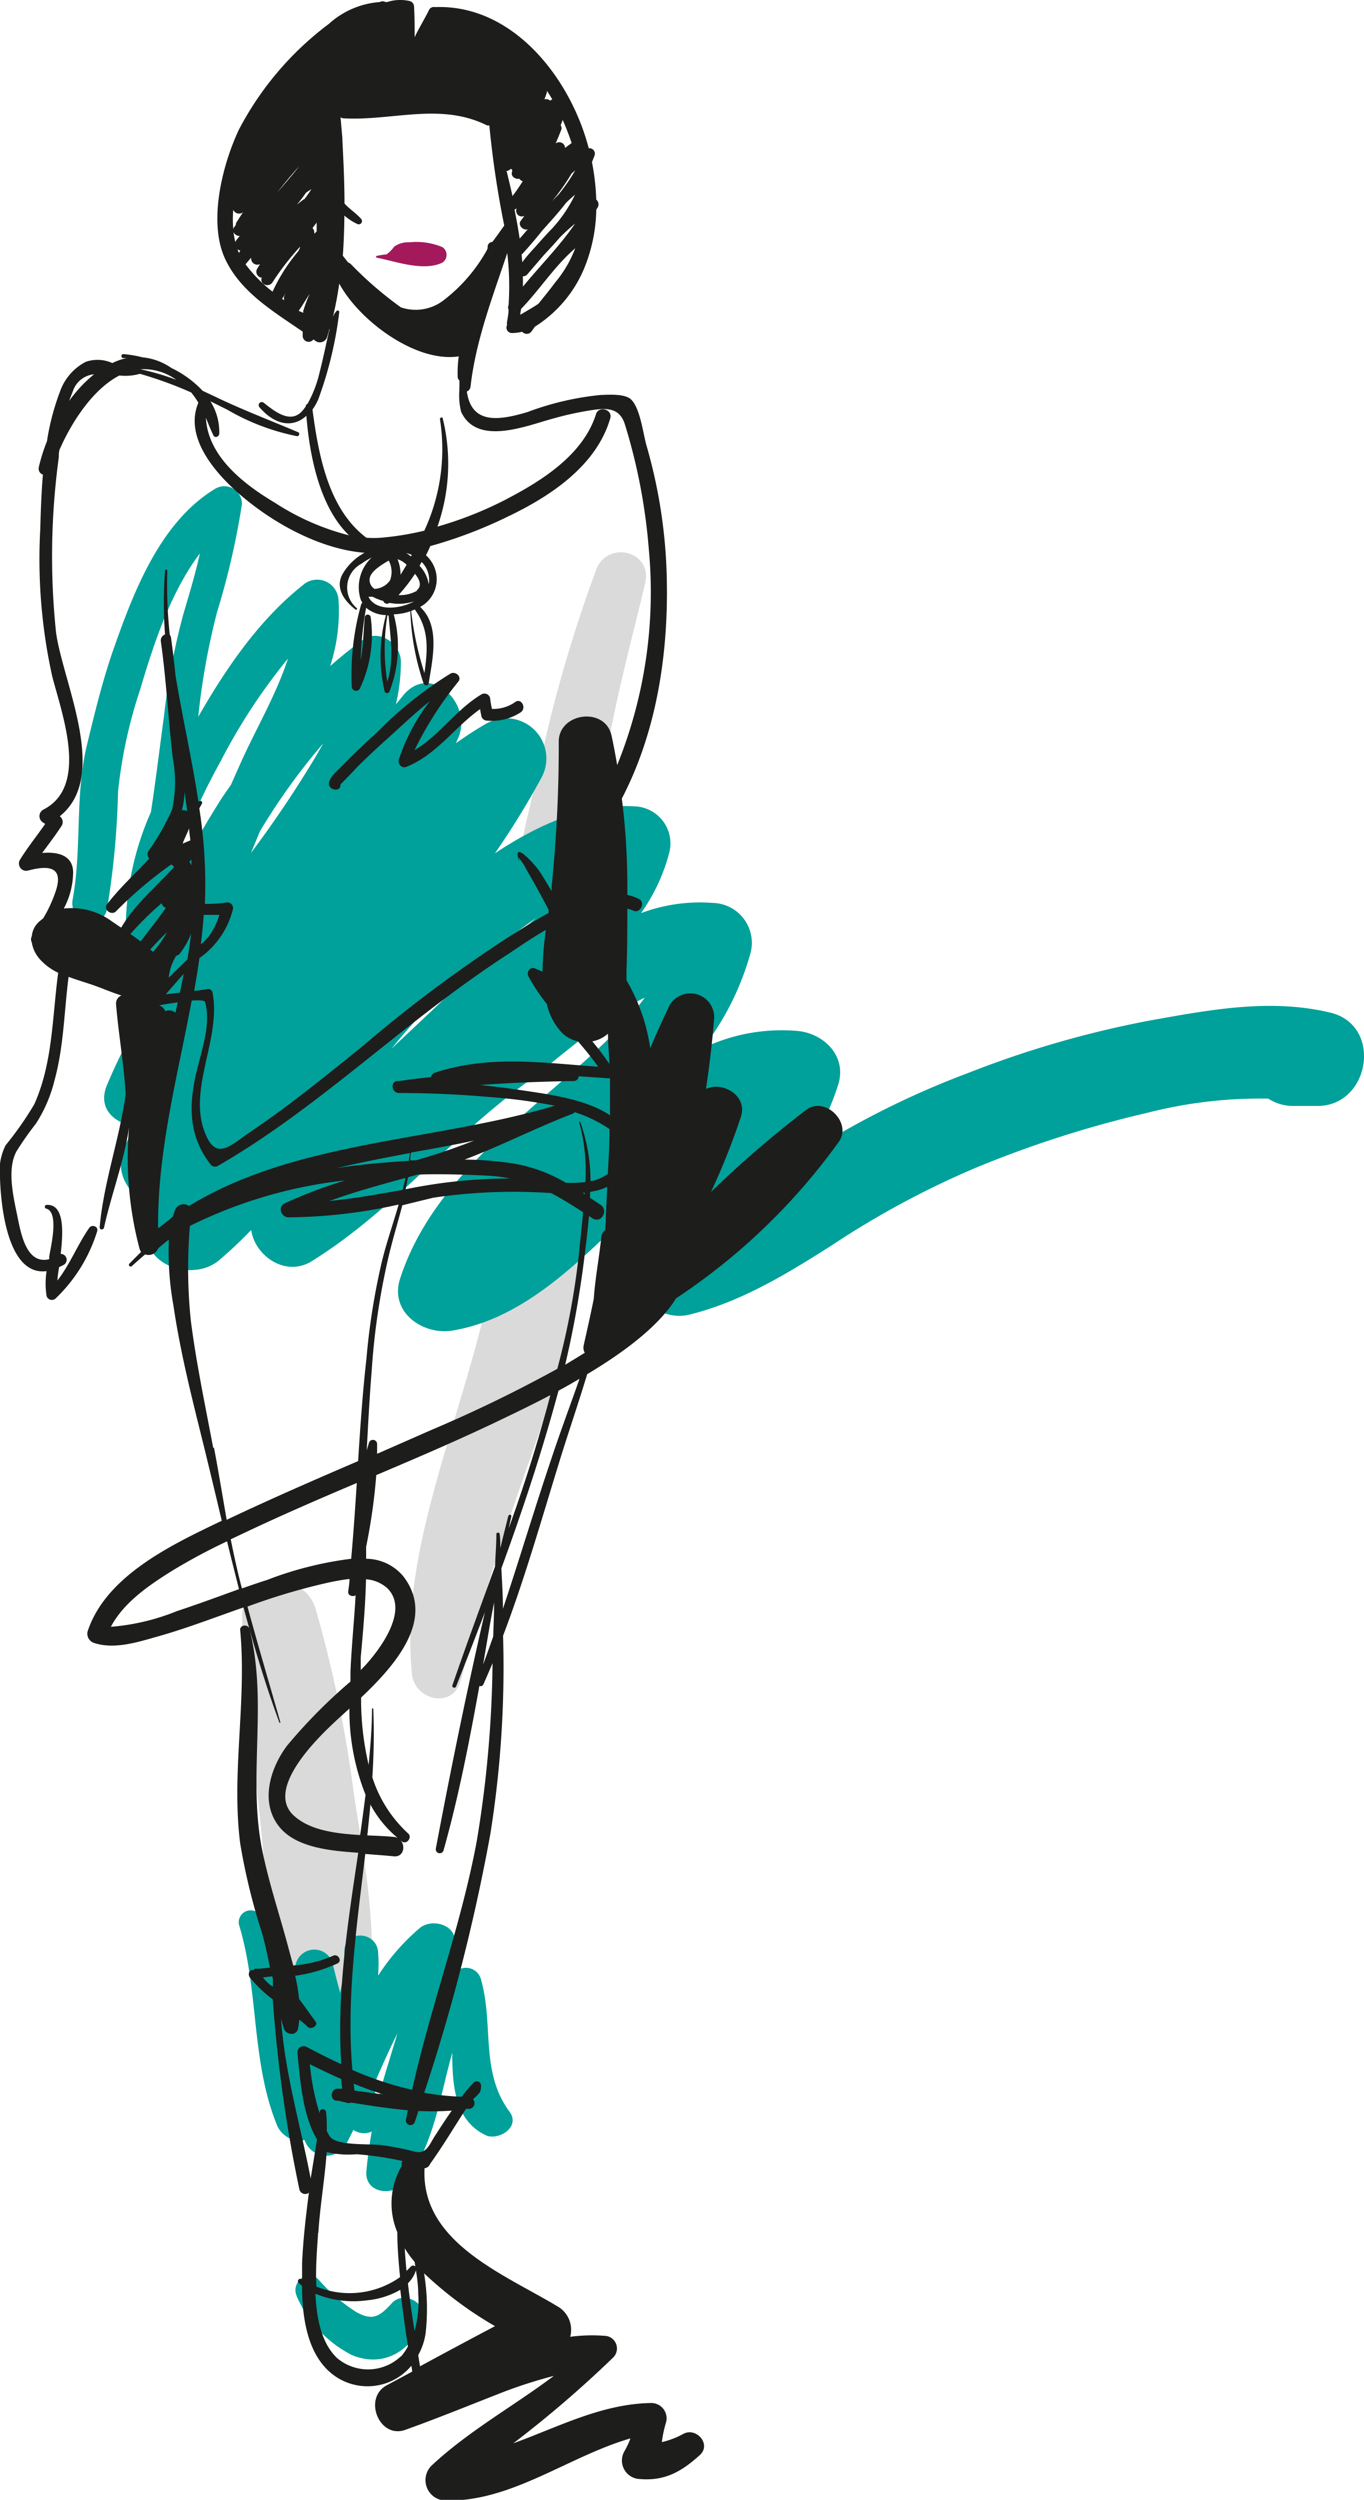 <svg xmlns="http://www.w3.org/2000/svg" viewBox="0 0 114.15 209.11"><defs><style>.cls-1{fill:#dadada;}.cls-2{fill:#00a19a;}.cls-3{fill:#a3195b;}.cls-4{fill:#1d1d1b;}</style></defs><title>fashion</title><g id="Layer_2" data-name="Layer 2"><g id="Layer_1-2" data-name="Layer 1"><path class="cls-1" d="M20.26,135.37c.18,5.26.81,10.49,1.39,15.72s.79,10.77,2.56,15.7a3.46,3.46,0,0,0,6.77-.92c.53-5.22-.6-10.71-1.37-15.86a103.12,103.12,0,0,0-3.21-15.47c-1-3.29-6.26-2.8-6.14.83Z"/><path class="cls-1" d="M38.57,140.56c1.78-6.88,4-13.58,6.41-20.28s4.94-14.53,3.6-21.84c-.55-3-5.37-2.94-6,0-.72,3.48-1.07,7-1.85,10.5s-1.83,6.85-2.83,10.24c-2,6.75-4.12,13.71-3.43,20.83.21,2.22,3.45,3,4.08.55Z"/><path class="cls-1" d="M49.88,47.7a116.85,116.85,0,0,0-4.59,15.68c-1.23,5.51-2.93,11.41-2.85,17.09.07,4.48,6.3,4.24,6.79,0,.59-5.2.48-10.45,1.24-15.66.79-5.37,2.25-10.71,3.52-16,.66-2.71-3.16-3.67-4.11-1.13Z"/><path class="cls-2" d="M111.31,84.7c-5-1.19-10-.24-15,.65a84.13,84.13,0,0,0-15.25,4.39,72.23,72.23,0,0,0-13.38,6.65l-.46.3a22.38,22.38,0,0,0,2.94-6c.71-2.36-1.2-4.23-3.39-4.45a15.29,15.29,0,0,0-7.95,1.44,23.12,23.12,0,0,0,4-8,3.34,3.34,0,0,0-3.17-4.15,14.06,14.06,0,0,0-6,.85,15.54,15.54,0,0,0,2.36-5.06,3.1,3.1,0,0,0-3-3.87C49,67.19,45,69,41.42,71.38a69.17,69.17,0,0,0,3.88-6.3,3.36,3.36,0,0,0-4.57-4.57c-.89.51-1.75,1.07-2.58,1.66l.21-.47c1.21-2.79-2.29-6.32-4.6-3.55l-.63.77a15.5,15.5,0,0,0,.42-3.58c0-1.48-1.83-2.79-3.17-1.82a34.4,34.4,0,0,0-2.75,2.2,14.78,14.78,0,0,0,.7-5.5,1.79,1.79,0,0,0-3-1.26c-3.64,2.88-6.42,6.95-8.74,11a58.86,58.86,0,0,1,1.57-8.74,64.08,64.08,0,0,0,2.09-9.07A1.48,1.48,0,0,0,18,40.89c-4.62,2.8-6.83,8.65-8.53,13.5-.91,2.61-1.55,5.28-2.21,8-1,4.2-.4,8.62-1.18,12.85-.35,1.88,2.48,2.7,2.88.8a70.32,70.32,0,0,0,.92-9.83,39.73,39.73,0,0,1,1.85-8.53c1.08-3.65,2.51-8.09,5-11.39-.38,1.72-.89,3.4-1.4,5.13a57.25,57.25,0,0,0-1.61,8.51c-.36,2.65-.68,5.32-1.09,8a24.46,24.46,0,0,0-2.11,9.7,1.67,1.67,0,0,0,2,1.6,37.05,37.05,0,0,0-1.29,4.69,2,2,0,0,0,.31,1.59,50.27,50.27,0,0,0-2.59,5.26c-.83,2,.69,3.24,2.37,3.43-.27.49-.54,1-.8,1.49a3.39,3.39,0,0,0,2.63,5c-.2.46-.4.92-.58,1.4-1.42,3.51,3.41,5.31,5.75,3.34a36,36,0,0,0,2.7-2.54c.32,2.19,2.93,4,5.13,2.57,6.56-4.09,11.5-10.2,17.71-14.76,2.91-2.15,6.37-5.42,10.1-7.25-2.34,3.18-5.62,5.81-8.47,8.32-4.88,4.29-9.94,8.82-12,15.17-.93,2.81,1.9,4.77,4.37,4.36,6.08-1,10.75-5.93,15-10a45,45,0,0,1,6.9-6l-1,1.21a29.86,29.86,0,0,0-5.54,9c-1,2.72,2,5.08,4.46,4.46,4.32-1.06,8.15-3.4,11.87-5.76a74.14,74.14,0,0,1,12-6.48A91.25,91.25,0,0,1,96,93.09a38,38,0,0,1,10.14-1.19,3.81,3.81,0,0,0,2.18.61l2,0C114.67,92.46,115.74,85.74,111.31,84.7ZM44.86,76.78c-2.33,2.16-4.88,4.08-7.17,6.28-1.62,1.57-3.29,3.11-4.93,4.67.81-1,1.65-2,2.54-2.9a63.83,63.83,0,0,1,8-6.9C43.78,77.55,44.31,77.16,44.86,76.78ZM21.75,69.54a53.29,53.29,0,0,1,5.31-7.37l-.57,1A92.86,92.86,0,0,1,21,71.35C21.26,70.75,21.5,70.14,21.75,69.54ZM24.1,55.09c-1,3.08-2.78,6.06-4,8.82l-.77,1.73L18.6,66.7a67,67,0,0,0-3.77,6.69c.2-1.06.38-2.13.54-3.2a58,58,0,0,1,3.11-6.54A48.75,48.75,0,0,1,24.1,55.09Z"/><path class="cls-2" d="M24.83,192.08A10,10,0,0,0,29.45,197c2.63,1.09,5-.33,5.9-2.87.53-1.44-1.55-2.57-2.55-1.48s-1.58,1.54-3,.74a14.51,14.51,0,0,1-3.12-2.68c-.95-1-2.41.26-1.82,1.41Z"/><path class="cls-2" d="M42.64,176.64c-2.48-3.34-1.3-7.32-2.4-11.11a1.3,1.3,0,0,0-2.35-.31c-.27.4-.51.81-.75,1.23a16.64,16.64,0,0,1,.79-3.55c.69-1.72-1.65-2.56-2.79-1.63a18.06,18.06,0,0,0-3.5,4,12.64,12.64,0,0,0,0-2c-.15-1.79-2.87-1.85-2.82,0,.14,5.27-3.26,9.84-3.43,15.13a1.92,1.92,0,0,0,3.56,1c1.58-3,2.78-6.27,4.31-9.31-.24.82-.5,1.63-.74,2.45a43.74,43.74,0,0,0-1.86,9.07c-.15,1.95,2.35,2.13,3.29.89,2.4-3.16,2.85-7.1,3.9-10.79,0,2.9.25,5.75,2.91,6.95C41.85,179,43.56,177.89,42.64,176.64Z"/><path class="cls-2" d="M31.84,176.05a64.74,64.74,0,0,1-4-11.82,1.6,1.6,0,0,0-3.07,0,13.24,13.24,0,0,0-.56,3.72,21.93,21.93,0,0,0-2.4-7.71A1,1,0,0,0,20,161c1.68,5.49,1,11.45,3.19,16.79.52,1.25,2.44,1.92,3.19.42a10.8,10.8,0,0,0,1-3.8,18.24,18.24,0,0,0,1.71,3.24A1.59,1.59,0,0,0,31.84,176.05Z"/><path class="cls-3" d="M31.55,21.56c1.59.31,3.87,1.16,5.45.42a.77.77,0,0,0,0-1.32,5.68,5.68,0,0,0-2.74-.39,2,2,0,0,0-1.27.36,3,3,0,0,1-.64.65,7,7,0,0,0-.8.12.08.08,0,0,0,0,.16Z"/><path class="cls-4" d="M28.76,122.67s0,0,0,0A0,0,0,0,0,28.76,122.67Z"/><path class="cls-4" d="M67.5,92.82a87.94,87.94,0,0,0-8,6.89A57.86,57.86,0,0,0,62,93.43c.59-1.79-1.53-3-2.92-2.34.3-2,.54-4,.69-6a2,2,0,0,0-3.73-1c-.57,1.17-1.11,2.37-1.62,3.59a17,17,0,0,0-.4-1.91A15.65,15.65,0,0,0,52.43,82c0-.27,0-.56,0-.85.07-1.71.07-3.43.07-5.14a3.8,3.8,0,0,1,.54.18c.56.23,1-.73.41-1a4.12,4.12,0,0,0-.95-.33c0-.21,0-.41,0-.62a57.94,57.94,0,0,0-.46-7.44c3.08-5.92,4-12.81,3.73-19.41a43.15,43.15,0,0,0-1.66-10.1c-.29-1-.52-3.1-1.28-3.86-.52-.52-1.92-.41-2.57-.39a24,24,0,0,0-6.12,1.43c-2.48.74-4.68,1-5.07-1.72a.5.5,0,0,0,.31-.42c.44-3.87,1.85-7.49,3.07-11.16a23.48,23.48,0,0,1,.11,4.36.44.44,0,0,0,0,.37c0,.33-.07.67-.12,1a.52.52,0,0,0,0,.28.46.46,0,0,0,.39.68,3.7,3.7,0,0,0,.87-.11.5.5,0,0,0,.8-.05l.26-.37a10.54,10.54,0,0,0,4.14-4.91,13.48,13.48,0,0,0,1-4.83c0-.09.09-.17.13-.26a.51.51,0,0,0-.13-.63,19.61,19.61,0,0,0-.36-3.14c.07-.18.15-.37.22-.56a.46.46,0,0,0-.49-.6C47.76,6.59,43,.41,36.51.59l-.15,0a.44.44,0,0,0-.45.23c-.38.78-.84,1.51-1.21,2.29,0-.86,0-1.72-.05-2.58A.49.49,0,0,0,34.3.09a3.57,3.57,0,0,0-1.9.08l-.15,0a.43.43,0,0,0-.45,0A7.11,7.11,0,0,0,27.52,2,26.23,26.23,0,0,0,20,10.83c-1.37,2.9-2.59,7.65-1.19,10.76,1.28,2.81,4,4.42,6.52,6.15v.38a.5.5,0,0,0,.9.27l.23.17a.64.64,0,0,0,.92-.38c.07-.23.14-.47.2-.7,0,.09,0,.18-.05.26-.27,1.16-.5,2.32-.8,3.47a9.76,9.76,0,0,1-1,2.58.2.2,0,0,0-.14.21l-.22.29c-1,1.25-2.36.14-3.3-.6a.26.26,0,0,0-.37.36c1.33,1.55,2.83,1.75,3.94.73.26,3.27,1.09,7.62,3.57,10A20.74,20.74,0,0,1,23,42.05c-2.69-1.6-5.6-3.91-5.77-7.1.2.48.4,1,.63,1.47.11.25.48.11.49-.14a4.83,4.83,0,0,0-.74-2.71l1.41.7a18.9,18.9,0,0,0,5.85,2.22c.17,0,.25-.27.09-.33-2.35-1-4.73-1.9-7-3l-1-.47a8.85,8.85,0,0,0-2.62-1.91,5.1,5.1,0,0,0-2.41-.89,9.84,9.84,0,0,0-1.61-.27c-.19,0-.24.31,0,.33l.28,0a5.35,5.35,0,0,0-1.2.42,3,3,0,0,0-2.23-.1A4.48,4.48,0,0,0,5,32.81a20.4,20.4,0,0,0-1.07,4.1,14.5,14.5,0,0,0-.68,2.16.52.52,0,0,0,.34.63c-.13,1.55-.18,3.09-.22,4.56a45.39,45.39,0,0,0,1,12.31c.81,3.16,3.11,9.22-.77,11.17a.62.62,0,0,0,0,1.06l.18.12c-.69,1-1.45,1.93-2.11,3a.61.61,0,0,0,.69.9c1.9-.51,3-.21,2.26,1.85a11.37,11.37,0,0,1-1,2.14l-.35.29a1.86,1.86,0,0,0-.61,1.22.54.54,0,0,0,0,.51,2.75,2.75,0,0,0,.6,1.32,4.71,4.71,0,0,0,1.61,1.22c-.5,3.67-.44,7.52-2,11A27.9,27.9,0,0,1,.47,95.8,4.77,4.77,0,0,0,0,98.54c.08,2.61.72,8.2,3.9,7.79a6.6,6.6,0,0,0,0,2.08.46.46,0,0,0,.76.2A13.11,13.11,0,0,0,8.13,103c.13-.42-.45-.61-.67-.28-1,1.45-1.58,3-2.65,4.39,0-.33.08-.71.13-1.11l.4-.2a.49.49,0,0,0-.26-.91c.23-2,.29-4.2-1.21-4.1a.16.16,0,0,0,0,.31c1.11.3.36,3.28.25,4l0,.23c-1.72.42-2.27-1.62-2.6-3.28s-1-4.16-.14-5.74A26.08,26.08,0,0,1,3,94a11.89,11.89,0,0,0,1.57-3.66c.77-2.8.8-5.76,1.17-8.63.73.28,1.49.49,2.19.74s1.48.59,2.23.82a.73.73,0,0,0-.45.72c.21,2.51.65,5,.81,7.52-.51,3.75-1.85,7.39-2.18,11.16,0,.21.32.25.37,0,.6-2.73,1.69-5.56,2.09-8.39a29.81,29.81,0,0,0,.88,10.19.84.84,0,0,0,.13.25c-.34.33-.67.67-1,1a.15.15,0,0,0,.2.21q.56-.51,1.14-1a.85.85,0,0,0,1.08-.5c.3-.26.6-.5.9-.74a25.16,25.16,0,0,0,.38,5.49c.53,3.62,1.4,7.16,2.28,10.7.61,2.45,1.19,4.89,1.77,7.33l-.48.23c-4,1.92-9.24,4.49-10.74,9a.81.81,0,0,0,.56,1c1.56.51,3.39,0,4.91-.44,2.43-.66,4.81-1.57,7.19-2.41l.38-.13c.87,3.23,1.82,6.44,3,9.63,0,.05.11,0,.09,0-.92-3.23-1.88-6.46-2.76-9.7a53,53,0,0,1,6.73-2c.53-.11,1.16-.24,1.81-.31,0,.35-.07.7-.11,1.05s.38.46.62.32c-.12,2.13-.34,4.26-.43,6.39,0,.27,0,.54,0,.82a44.32,44.32,0,0,0-5.32,5.38c-1.43,1.92-2.27,4.77-.62,6.79,1.42,1.75,4.37,2,6.59,2.15-.87,5.87-1.81,11.73-1.42,17.68-1-.44-1.91-.92-2.89-1.43a.52.52,0,0,0-.78.45c.21,2.11.41,5.25,1.64,7.28L26,182.23c-.85-4.44-2.17-8.85-2.48-13.36.07.28.15.55.24.82.18.54,1.06.64,1.18,0a6.46,6.46,0,0,0,.11-.75c.25.2.5.41.73.63s.9-.11.62-.48c-.47-.63-.9-1.26-1.37-1.88a14.84,14.84,0,0,0-.33-1.94,12,12,0,0,0,3-.8c.18-.07.36-.14.54-.23.43-.2.06-.85-.37-.64a10.09,10.09,0,0,1-3.33.81c-.15-.55-.3-1.09-.44-1.62-.72-2.68-1.6-5.3-2.15-8-1.25-6.12.5-12.45-1.08-18.54-.11-.42-.82-.34-.77.11.56,6-.75,11.91,0,17.84a52.14,52.14,0,0,0,1.82,7.47c.28,1,.48,1.93.67,2.92l-.84.09a3,3,0,0,1-.31,0,.21.21,0,0,0-.21.11l-.14,0c-.31.06-.33.44-.17.64a11.33,11.33,0,0,0,1.91,1.82,117,117,0,0,0,2.22,15.87.5.5,0,0,0,.8.3c-.26,2-.48,3.93-.57,5.91,0,.42,0,.86,0,1.32l-.06,0c-.18-.13-.39.16-.23.31a3.47,3.47,0,0,0,.29.25c0,3,.57,6.42,3.25,7.85a4.78,4.78,0,0,0,5.9-1.17l.07.49-2.14,1.15c-2,1.08-.62,4.52,1.57,3.72,2.8-1,5.57-2.14,8.35-3.22a40,40,0,0,1,4.07-1.29c-3.38,2.54-7.16,4.62-10.26,7.53a1.71,1.71,0,0,0,1.2,2.9c5.52.12,10.24-3.68,15.47-5.2a6.5,6.5,0,0,1-.52,1.1,1.55,1.55,0,0,0,1.32,2.3c2.1.18,3.51-.65,5-2,1-.89-.27-2.36-1.37-1.78a6.92,6.92,0,0,1-1.8.69,9.71,9.71,0,0,1,.35-1.65,1.28,1.28,0,0,0-1.24-1.62c-4.13.06-7.76,2-11.54,3.37a94.33,94.33,0,0,0,8.38-7.2,1.06,1.06,0,0,0-.74-1.79,13.84,13.84,0,0,0-2.88.08,2.26,2.26,0,0,0-.94-2.47c-4.47-2.72-11.58-5.38-11.25-11.63A.56.56,0,0,0,36,181c1.07-1.49,2-3.06,3-4.6l.32,0a.48.48,0,0,0,.27-.79h0c.46-.48.68-.52.67-1.16a.36.36,0,0,0-.61-.25c-.37.38-.71.78-1,1.19a22.84,22.84,0,0,1-3.15-.33,159.64,159.64,0,0,0,5.53-21.61,88.57,88.57,0,0,0,1.07-16.62c1.82-4.78,3.22-9.73,4.73-14.62.75-2.43,1.58-4.84,2.31-7.26,3-1.79,6-4,7.43-6.34A52.18,52.18,0,0,0,70.2,95.51C71.33,93.94,69.08,91.68,67.5,92.82ZM25.05,13.9c-.59.75-1.22,1.48-1.86,2.21C23.79,15.35,24.4,14.6,25.05,13.9Zm-5.36,6.35c-.06-.27-.11-.55-.15-.83a.58.58,0,0,0,.52.32l-.29.36A1.09,1.09,0,0,0,19.69,20.25Zm.31.91a1.88,1.88,0,0,1-.12-.3.5.5,0,0,0,.23.09Zm-.2-2.58a.5.5,0,0,0-.07.25l-.14.18a.34.34,0,0,0-.07.15,9.62,9.62,0,0,1,0-1.61.54.54,0,0,0,.83.2C20.16,18,20,18.29,19.8,18.58Zm.75,3.53,0,0c.15-.19.31-.37.47-.56a.52.52,0,0,0,.74.54l-.25.41a.5.5,0,0,0,.4.73c-.21.51.53.87.88.41a22.43,22.43,0,0,1,2.32-3c0,.13-.09.25-.14.37a14.58,14.58,0,0,0-2.16,3.39A11.83,11.83,0,0,1,20.55,22.11Zm3.25,2.63a.45.45,0,0,0,0,.37L23.6,25a.86.86,0,0,0,.07-.1c.09-.14.19-.28.28-.43ZM25.38,26a.55.55,0,0,0,0,.17L25,26c.33-.47.63-1,.93-1.44C25.71,25,25.53,25.53,25.38,26Zm.07-9.35c-.2.15-.41.31-.6.47.26-.32.52-.65.76-1,.15-.11.3-.2.45-.3A9.68,9.68,0,0,1,25.45,16.69Zm1,2.76-.15.15a.57.57,0,0,0,0-.13.49.49,0,0,0-.15-.35l.35-.46c0,.25,0,.5,0,.74ZM22,165.41l.67-.08h.12a2.56,2.56,0,0,1,.05.27v0c0,.19,0,.38,0,.58C22.51,166,22.22,165.69,22,165.41ZM49.42,98.8a14.71,14.71,0,0,0-.85-4.92.05.05,0,0,0-.1,0,15.33,15.33,0,0,1,.52,5,10.9,10.9,0,0,1-1.63.06,12.85,12.85,0,0,0-5.06-1.71C41.17,97.09,40,97,38.88,97c3.06-1.16,6-2.67,9-3.82a.41.41,0,0,0,.21-.15,11.31,11.31,0,0,1,2.76,1.31.91.91,0,0,1,.16.11c0,1.25-.08,2.49-.14,3.74A3.26,3.26,0,0,1,49.42,98.8Zm-9.74-3.39c-1.24.48-2.49.93-3.76,1.32l-1.11.33c-.16,0-.31,0-.47,0,0-.22,0-.44.06-.65C36.17,96.1,37.94,95.78,39.68,95.41ZM34.21,97.1c-1.25.08-2.49.18-3.71.31-.77.08-1.55.18-2.33.3,2-.47,4.08-.87,6.13-1.26C34.28,96.67,34.24,96.88,34.21,97.1Zm-.28,1.43c-.07.34-.15.67-.23,1-2,.36-4.07.73-6.12.93C29.66,99.7,31.8,99.12,33.93,98.53Zm.22-.06.82-.22c2-.06,4,0,5.94.1a13.26,13.26,0,0,1,1.78.23,43.5,43.5,0,0,0-8.74.9C34,99.15,34.09,98.81,34.15,98.47Zm2.1,1.72a46,46,0,0,1,9.87-.39c.88.46,1.74,1,2.68,1.6-.09,1-.21,2-.3,3a63.61,63.61,0,0,1-1.86,10.1,113.39,113.39,0,0,1-10.53,5.11l-4.55,2c0-.27,0-.54,0-.81a.35.35,0,0,0-.69-.09l-.18.61c.12-2.24.24-4.48.42-6.71a58.74,58.74,0,0,1,1.48-9.79c.34-1.37.74-2.7,1.08-4Zm12.51-.41.18,0a.57.57,0,0,1,0,.13Zm2.12-13.31c0,.84.09,1.69.12,2.53a23.43,23.43,0,0,0-1.43-1.89A2.78,2.78,0,0,0,50.88,86.47Zm.17,3.72c0,.8,0,1.61,0,2.42,0,.23,0,.45,0,.68-2.09-1.4-5.37-1.78-7.44-2.1-1.14-.17-2.28-.31-3.43-.43,2.61-.19,5.21-.29,7.82-.33a.42.42,0,0,0,.43-.4l2.5.17ZM46.46,23.63c-.45.61-.93,1.19-1.4,1.78-.49.33-1,.61-1.52.92,0-.16.05-.33.07-.49,1.58-1.63,2.81-3.6,4.53-5.07A10,10,0,0,1,46.46,23.63Zm-2.7-.52a.44.44,0,0,0,.37-.16l1.4-1.63c.44-.47.88-.94,1.3-1.43a16.22,16.22,0,0,1,1.3-1.19c-1.28,1.88-2.92,3.51-4.37,5.28C43.77,23.69,43.76,23.4,43.76,23.11Zm4.38-8.86a15.23,15.23,0,0,1-1.38,2l-.55.57a19.28,19.28,0,0,0,1.63-2.31Zm-1.22-3.77c.06-.15.12-.3.17-.45.28.63.53,1.28.75,1.94-.19.13-.38.27-.55.41A.49.49,0,0,0,46.5,12c.16-.37.32-.75.46-1.12A.4.4,0,0,0,46.92,10.48ZM45.77,7.71a.49.49,0,0,0,0-.12c.16.24.31.48.45.73a.4.4,0,0,0-.18.1.52.52,0,0,0-.48-.11C45.64,8.11,45.71,7.91,45.77,7.71Zm-.41,11.6c.69-.77,1.39-1.53,2-2.33.24-.24.5-.47.76-.69a11.59,11.59,0,0,1-1.92,2.83c-.52.53-1,1.08-1.49,1.63-.36.39-.72.79-1,1.19l-.06-.68.05,0C44.28,20.61,44.82,20,45.36,19.31Zm-1.47-1.26-.31.42c-.28.37.22.84.59.71l-.68.78c-.12-.81-.27-1.62-.43-2.43l.18-.09A.47.47,0,0,0,43.89,18.05Zm-1.52-3.73a.62.62,0,0,0,.37-.2.34.34,0,0,0,.12.06l0,.06h0a.61.61,0,0,0,0,.12c-.15.38.27.67.61.59a.49.49,0,0,0,.28.21c-.18.28-.36.55-.55.82l-.31.42c-.15-.68-.32-1.37-.48-2.05C42.34,14.35,42.36,14.34,42.37,14.32ZM28.76,9.9c4.09.22,8.1-1.35,12,.59a.67.67,0,0,0,.19,0,81.39,81.39,0,0,0,1.25,8.38c-.33.45-.64.91-1,1.37a.41.41,0,0,0-.39.35c0,.11,0,.23-.07.34A13.58,13.58,0,0,1,37,25.21a3.83,3.83,0,0,1-3.45.5,30.76,30.76,0,0,1-4.19-3.62.79.79,0,0,0-.23-.14l-.44-.56c.08-1.12.12-2.24.13-3.36a4.48,4.48,0,0,0,1.07.7.27.27,0,0,0,.33-.42c-.36-.42-.82-.72-1.21-1.1-.07-.06-.12-.13-.18-.19,0-1.79-.09-3.58-.18-5.34a.32.32,0,0,0,0-.14L28.5,9.81A.48.48,0,0,0,28.76,9.9Zm6.76,46.4a26.64,26.64,0,0,1-1.11-5.19l.3-.13C35.93,52.66,35.79,54.36,35.52,56.3Zm-4.6-6.23a1.09,1.09,0,0,1-.08-.15h.26l.09,0a4.23,4.23,0,0,0,.89.35.32.32,0,0,0,.51.16l0,0a4.11,4.11,0,0,0,2.07-.13C33.57,50.92,31.63,51.16,30.92,50.07Zm1.5,7a17.47,17.47,0,0,1,0-5.59h.1C32.67,53.36,33,55.17,32.42,57Zm2.47-7.65a2.86,2.86,0,0,1-1.54.36A14.2,14.2,0,0,0,34.73,48C35.1,48.46,35.34,49,34.89,49.37Zm-1.64-2.65a1.92,1.92,0,0,1,.71.41l.07.06-.51.84A3.49,3.49,0,0,0,33.25,46.72ZM30.93,48.5c0-.68,1-1.25,1.6-1.61a2,2,0,0,1,.11,1.66,1.67,1.67,0,0,1-1.3.71A.89.89,0,0,1,30.93,48.5Zm1.45,1.15.1,0,0,0Zm2-3.11a3.37,3.37,0,0,0-.38-.28,3,3,0,0,1,.45.15A.54.54,0,0,1,34.4,46.54Zm1.49,2.29a2.77,2.77,0,0,0-.66-1.39l-.1-.12.18-.31A2.12,2.12,0,0,1,35.89,48.83ZM11.75,30.89a4.63,4.63,0,0,1,3,.88A20.52,20.52,0,0,0,11.75,30.89Zm-.7.11ZM6.11,32.69a2.07,2.07,0,0,1,1.76-1.38,11.63,11.63,0,0,0-2.08,2.22C5.88,33.25,6,33,6.11,32.69Zm4,44.89-.75-.51A5.69,5.69,0,0,0,5.34,76a6.58,6.58,0,0,0,.78-3c0-1.5-1.34-1.76-2.59-1.65.54-.74,1.1-1.46,1.6-2.23A.6.6,0,0,0,5,68.28c4.2-3.34.25-11.21-.31-15.38a61.3,61.3,0,0,1,.23-14.64c0-.22,0-.44.07-.66,1.09-2.47,2.87-5.09,5-6.19a4.49,4.49,0,0,0,1.72-.14l0,0A32.9,32.9,0,0,1,16,32.83a6.31,6.31,0,0,1,.6.86c-1.26,3,1.62,6.13,3.78,7.93,2.72,2.27,6.52,4.33,10.13,4.62a4.71,4.71,0,0,0-1.87,1.83c-.6,1.16.21,2.22,1.1,2.91.08.06.19,0,.12-.11a2.25,2.25,0,0,1,.38-3.71,5.78,5.78,0,0,1,.86-.52,3.4,3.4,0,0,0-.94,3.43,1.42,1.42,0,0,0,.17.35.24.24,0,0,0-.1.12,21.58,21.58,0,0,0-.79,6.89.36.36,0,0,0,.67.18,10.57,10.57,0,0,0,.91-6,.25.25,0,0,0-.49,0c-.12,1.21-.12,2.43-.34,3.61a28,28,0,0,1,.45-4.38,2.64,2.64,0,0,0,1.66.61,13.21,13.21,0,0,0-.11,6.4.22.22,0,0,0,.4,0,10.34,10.34,0,0,0,.36-6.46,5.28,5.28,0,0,0,.72-.08,3.9,3.9,0,0,0,.67-.18,20.87,20.87,0,0,0,1.12,6.07.23.23,0,0,0,.41,0c.32-2.05,1-4.85-.71-6.43a2.63,2.63,0,0,0,1.25-3.16,2.7,2.7,0,0,0-.76-1.16c.13-.26.25-.51.36-.77a37.54,37.54,0,0,0,6.43-2.44C46,41.55,49.9,39,51.07,35c.23-.77-1-1.09-1.2-.33-1.1,3.42-4.56,5.56-7.57,7.13a30.92,30.92,0,0,1-5.69,2.25A15.83,15.83,0,0,0,37.05,35c0-.15-.25-.08-.23.07a16.19,16.19,0,0,1-1.31,9.32,23.87,23.87,0,0,1-3.63.59,8.28,8.28,0,0,1-1.22,0c-3.17-2.39-4-6.88-4.51-10.72a4.49,4.49,0,0,0,.49-.87,32,32,0,0,0,1.75-7.27.13.13,0,0,0-.21-.12,1.52,1.52,0,0,0-.32.52c.22-.92.4-1.86.53-2.8,1.69,3.13,6.44,6.64,10,6.09a10.58,10.58,0,0,0-.09,1.69.43.43,0,0,0,.15.33c0,.1,0,.19,0,.29l0,.24a.64.64,0,0,0,0,.2,5.68,5.68,0,0,0,.14,1.89c1.34,2.88,5.45,1.17,7.67.57a27.18,27.18,0,0,1,2.81-.64c1.46-.24,2.72-.44,3.22,1.1a48.08,48.08,0,0,1,2,10.38A38.56,38.56,0,0,1,51.65,64c-.14-.82-.29-1.64-.47-2.46-.54-2.49-4.52-1.92-4.42.6a115.72,115.72,0,0,1-.6,12.07c0,.11,0,.22,0,.33-.32-.55-.65-1.1-1-1.64s-2.38-2.8-1.71-.86c0,0,0,0,0,0,0-.35-.27-.56,0-.24a4.59,4.59,0,0,1,.64,1c.64,1.09,1.24,2.19,1.82,3.3l0,.27c-1.22.66-2.35,1.4-3.33,2a116.37,116.37,0,0,0-12.21,9.12c-2.12,1.72-4.24,3.43-6.43,5.07-1.1.82-2.23,1.61-3.36,2.38C19.09,96,18,97,17.13,94.7,15.72,91,18.54,86.87,17.78,83a.38.38,0,0,0-.46-.26c-.36.06-.71.11-1.07.15.16-.91.31-1.83.44-2.75a7.06,7.06,0,0,0,2.8-4.07.47.47,0,0,0-.57-.57,11.61,11.61,0,0,1-1.77.11.19.19,0,0,1,0-.08,41,41,0,0,0-.47-7.91l.21-.38a.15.15,0,0,0-.21-.21l-.08,0c-.53-3.51-1.33-7-1.91-10.51-.11-1.07-.23-2.13-.38-3.19a.41.41,0,0,0-.1-.22A38.76,38.76,0,0,1,14,47.78a.1.1,0,1,0-.19,0,36,36,0,0,0,0,5.29.54.54,0,0,0-.35.58c.46,3.24.62,6.5,1,9.76a10.87,10.87,0,0,1-.05,4.29,19.38,19.38,0,0,1-2,3.51.53.53,0,0,0,.08.61c-1.15,1.24-2.43,2.4-3.45,3.72h0l-.08.09c-.35.46.38,1,.76.59a34.41,34.41,0,0,1,4.61-3.91.73.73,0,0,1,.24.22C13,74.22,11.28,75.67,10.15,77.58Zm6.7,1.4c.1-.81.18-1.63.24-2.45.44,0,.88,0,1.31,0a6.2,6.2,0,0,1-.94,1.87l-.42.44Zm-2.93,4.19c.49-.58,1-1.15,1.49-1.71-.1.52-.2,1.05-.32,1.58Zm1,.67c-.07.29-.13.58-.2.87a.86.86,0,0,0-.86-.13.74.74,0,0,0-.5-.47C13.73,84,14.32,83.93,14.92,83.84Zm-.76-2.06a4.3,4.3,0,0,1,.63-1.84.4.4,0,0,0,.27-.14A6.56,6.56,0,0,0,16,78.08c-.09.72-.19,1.45-.32,2.18Zm1.1-14a6.75,6.75,0,0,0,.23-1.54c.07.54.15,1.08.21,1.62A.53.53,0,0,0,15.26,67.78Zm.61,1.52c0,.33.07.66.1,1-.23.09-.45.18-.67.29Zm0,2.85.19-.27,0,.51A2.19,2.19,0,0,0,15.9,72.15Zm-4.11,6.57c-.26-.21-.54-.4-.81-.59a26.59,26.59,0,0,1,2.62-2.58.53.53,0,0,0,.35.39C13.24,76.87,12.5,77.78,11.79,78.72Zm1.05.88-.19-.18c.45-.49.92-1,1.4-1.44A10.2,10.2,0,0,1,12.84,79.6Zm.46,23.1c-.05-6.47,1.64-12.7,2.81-19,.6-.06,1.07,0,1.11.09.55,1.87-.3,4.11-.72,5.94-.66,2.83-.63,5.39,1.24,7.73a.48.48,0,0,0,.56.07c5.56-3.21,10.49-7.35,15.52-11.32,2.81-2.22,5.67-4.38,8.68-6.34.92-.6,2-1.37,3.25-2.08a29,29,0,0,0-.28,3.48L44.74,81c-.4-.15-.7.34-.52.67A16.84,16.84,0,0,0,45.77,84,5.15,5.15,0,0,0,47,86.36a2.74,2.74,0,0,0,1.37.75c.59.68,1.16,1.38,1.69,2.12-4.64-.32-9.11-1-13.66.5a.51.51,0,0,0-.34.37c-.9.09-1.79.2-2.68.33h0l-.14,0c-.61.08-.45,1,.14,1,2.51,0,5,.11,7.53.33a45.84,45.84,0,0,1,5.51.73c-10,3-21.62,2.89-30.6,8.39a.77.77,0,0,0-1.16.32c-.07.18-.13.37-.19.56C14.08,102.11,13.69,102.4,13.3,102.7Zm4.61,18.4c-.66-3.51-1.4-7-1.86-10.55a42.5,42.5,0,0,1-.09-8A38.79,38.79,0,0,1,28.9,98.74a37.73,37.73,0,0,0-5.09,1.93c-.59.28-.27,1.15.31,1.16a43.51,43.51,0,0,0,9.24-1.07c-.45,1.57-1,3.13-1.39,4.72a56.88,56.88,0,0,0-1.3,8.13c-.32,2.86-.52,5.73-.7,8.61-3.68,1.58-7.35,3.18-11,4.91C18.62,125.12,18.29,123.11,17.91,121.1Zm12.72,11a3,3,0,0,1,1.85.75c1.88,1.84-.64,5.15-1.88,6.5l-.34.35c0-.36,0-.72,0-1.08C30.39,136.45,30.58,134.28,30.63,132.1ZM14.8,134.77a18.53,18.53,0,0,1-5.52,1.31c1.08-2.06,3.27-3.53,5.18-4.72A49.75,49.75,0,0,1,19,128.93c.33,1.35.67,2.7,1,4C18.24,133.57,16.53,134.2,14.8,134.77Zm14.59-4.38a29.69,29.69,0,0,0-7.06,1.78c-.7.22-1.39.46-2.08.7-.05-.18-.1-.35-.14-.52-.3-1.19-.56-2.39-.8-3.59l1.76-.83c2.9-1.36,5.84-2.63,8.79-3.88C29.72,126.16,29.58,128.28,29.39,130.39Zm-4.75,21.53c-2.45-2.13,1.64-6.22,3.09-7.61.43-.41.95-.88,1.51-1.39a19.17,19.17,0,0,0,1.35,7.21c-.14,1.12-.29,2.24-.45,3.37C28.13,153.38,26,153.12,24.64,151.92Zm2,34.86c.14-2.22.54-4.5.7-6.76a8,8,0,0,0,2.51.18,27.93,27.93,0,0,1,3.85.57.32.32,0,0,0-.09.15,2.36,2.36,0,0,1,0,.28,6.18,6.18,0,0,0-.36,5.52c0,1.26.11,2.51.23,3.76a7.32,7.32,0,0,1-7,.79C26.39,189.63,26.55,188,26.62,186.78ZM35,191.89a8.93,8.93,0,0,1-.31,3.1c-.2-1.31-.4-2.63-.55-4a2.53,2.53,0,0,0,.67-1.08C34.92,190.6,35,191.25,35,191.89Zm-.24-2.3a.26.26,0,0,0-.37,0l-.37.37q-.09-.94-.15-1.89a9.71,9.71,0,0,0,.83,1.14Zm-1.22,7.52a4,4,0,0,1-5.34.13c-1.29-1.23-1.71-3.28-1.8-5.37a8.35,8.35,0,0,0,4.32.55,6.84,6.84,0,0,0,2.78-.88c.18,1.58.4,3.17.64,4.74A5.29,5.29,0,0,1,33.57,197.11Zm7.87-2.52q-3.13,1.65-6.26,3.35L35,197a5.2,5.2,0,0,0,.62-1.84,18.33,18.33,0,0,0-.13-5A31.57,31.57,0,0,0,41.44,194.59Zm-3.63-18c-.48.68-.93,1.38-1.39,2.09s-.71,1.58-1.73,1.29a23.68,23.68,0,0,0-2.64-.52c-1-.16-3.91.09-4.43-.76-.09-.14-.16-.28-.24-.43,0-.54,0-1.08-.07-1.61a.27.27,0,0,0-.53,0s0,.1,0,.15a20.41,20.41,0,0,1-.82-4.13c.89.44,1.76.86,2.63,1.24,0,.27.05.54.08.81l-.39,0c-.56,0-.69.88-.13,1l.19,0,.66.16a.6.6,0,0,0,.43,0c1.55.25,3.14.5,4.73.64l-.15.76a.38.38,0,0,0,.74.2l.3-.9A21.34,21.34,0,0,0,37.81,176.55ZM29.6,174.3c.82.33,1.66.64,2.5.9q-1.22-.15-2.43-.33C29.64,174.68,29.62,174.49,29.6,174.3ZM39.9,154c-1.31,7.06-3.86,13.82-5.41,20.81a27.5,27.5,0,0,1-5-1.66c-.52-6,.37-12.05,1.08-18.07h0c.8.07,1.59.12,2.39.2s1-.84.57-1.33l.11.09c.4.29.88-.35.52-.67a10.85,10.85,0,0,1-3-4.7,54.77,54.77,0,0,0,.08-5.73.06.06,0,0,0-.11,0c0,1.57-.13,3.13-.28,4.69a23.94,23.94,0,0,1-.63-5.63c3-2.83,6.25-6.66,3.51-10.17a4.08,4.08,0,0,0-3.09-1.44v-1a48.83,48.83,0,0,0,.85-6c3.63-1.54,7.25-3.09,10.8-4.81.94-.45,2.27-1.09,3.77-1.88l-.27,1c-.93,3.42-2,6.78-3.21,10.12.06-.31.13-.61.2-.91s-.21-.23-.25-.07l-.66,2.64c0-.38,0-.76-.05-1.14a.14.14,0,0,0-.28,0c0,.89-.08,1.79-.11,2.69-1.2,3.31-2.43,6.62-3.57,9.95-.06.2.24.27.31.09q1.23-3.1,2.41-6.21c-1.51,6.55-2.86,13.16-4.1,19.74a.33.33,0,0,0,.64.18c1.27-4.51,2.16-9.12,3-13.75a.27.27,0,0,0,.33-.12c.26-.6.52-1.19.77-1.79A95.75,95.75,0,0,1,39.9,154Zm-9.16-.47c.09-.86.18-1.72.26-2.58a9.33,9.33,0,0,0,2.28,2.79,1,1,0,0,0-.3-.08C32.29,153.59,31.53,153.56,30.74,153.53Zm10.61-19.48c0,.95-.05,1.89-.07,2.83-.28.79-.56,1.58-.85,2.36C40.73,137.51,41,135.78,41.35,134.05ZM46.15,122c-1.41,4.18-2.67,8.4-4.06,12.57,0-1.13-.08-2.26-.13-3.38,1.79-4.89,3.43-9.84,4.78-14.86.58-.31,1.16-.64,1.76-1C47.73,117.53,46.9,119.74,46.15,122Zm4.5-19.11a.85.85,0,0,0-.33.6c-.18,1.73-.51,3.43-.63,5.16-.26,1.31-.56,2.61-.85,3.92a.86.86,0,0,0,.1.59c-.54.33-1.09.67-1.64,1A84.3,84.3,0,0,0,49,104.38c.11-.87.21-1.76.29-2.66l.31.2c.72.45,1.36-.67.66-1.14l-.88-.58c0-.17,0-.34,0-.5a5.12,5.12,0,0,0,1.44-.42l-.12,2.44C50.7,102.1,50.68,102.47,50.65,102.85Z"/><path class="cls-4" d="M28.49,65.62s1-1,1.25-1.3c.91-.92,1.86-1.8,2.82-2.66s2.21-2.06,3.41-3a16.37,16.37,0,0,0-2.6,4.9c-.09.33.25.73.6.6,2.56-1,4.05-3.32,6.22-4.85,0,.21.07.41.1.61a.49.49,0,0,0,.47.36,4.41,4.41,0,0,0,2.84-.71c.49-.38,0-1.22-.49-.84a3.17,3.17,0,0,1-1.94.57,7.45,7.45,0,0,1-.14-.8.49.49,0,0,0-.73-.42c-2.1,1.24-3.53,3.45-5.61,4.67A29.77,29.77,0,0,1,38.37,57c.3-.42-.27-.87-.66-.66a32.15,32.15,0,0,0-6.1,4.87c-1.05.95-2.09,1.93-3.08,2.95-.31.32-1.06.94-1,1.46S28.56,66.25,28.49,65.62Z"/></g></g></svg>